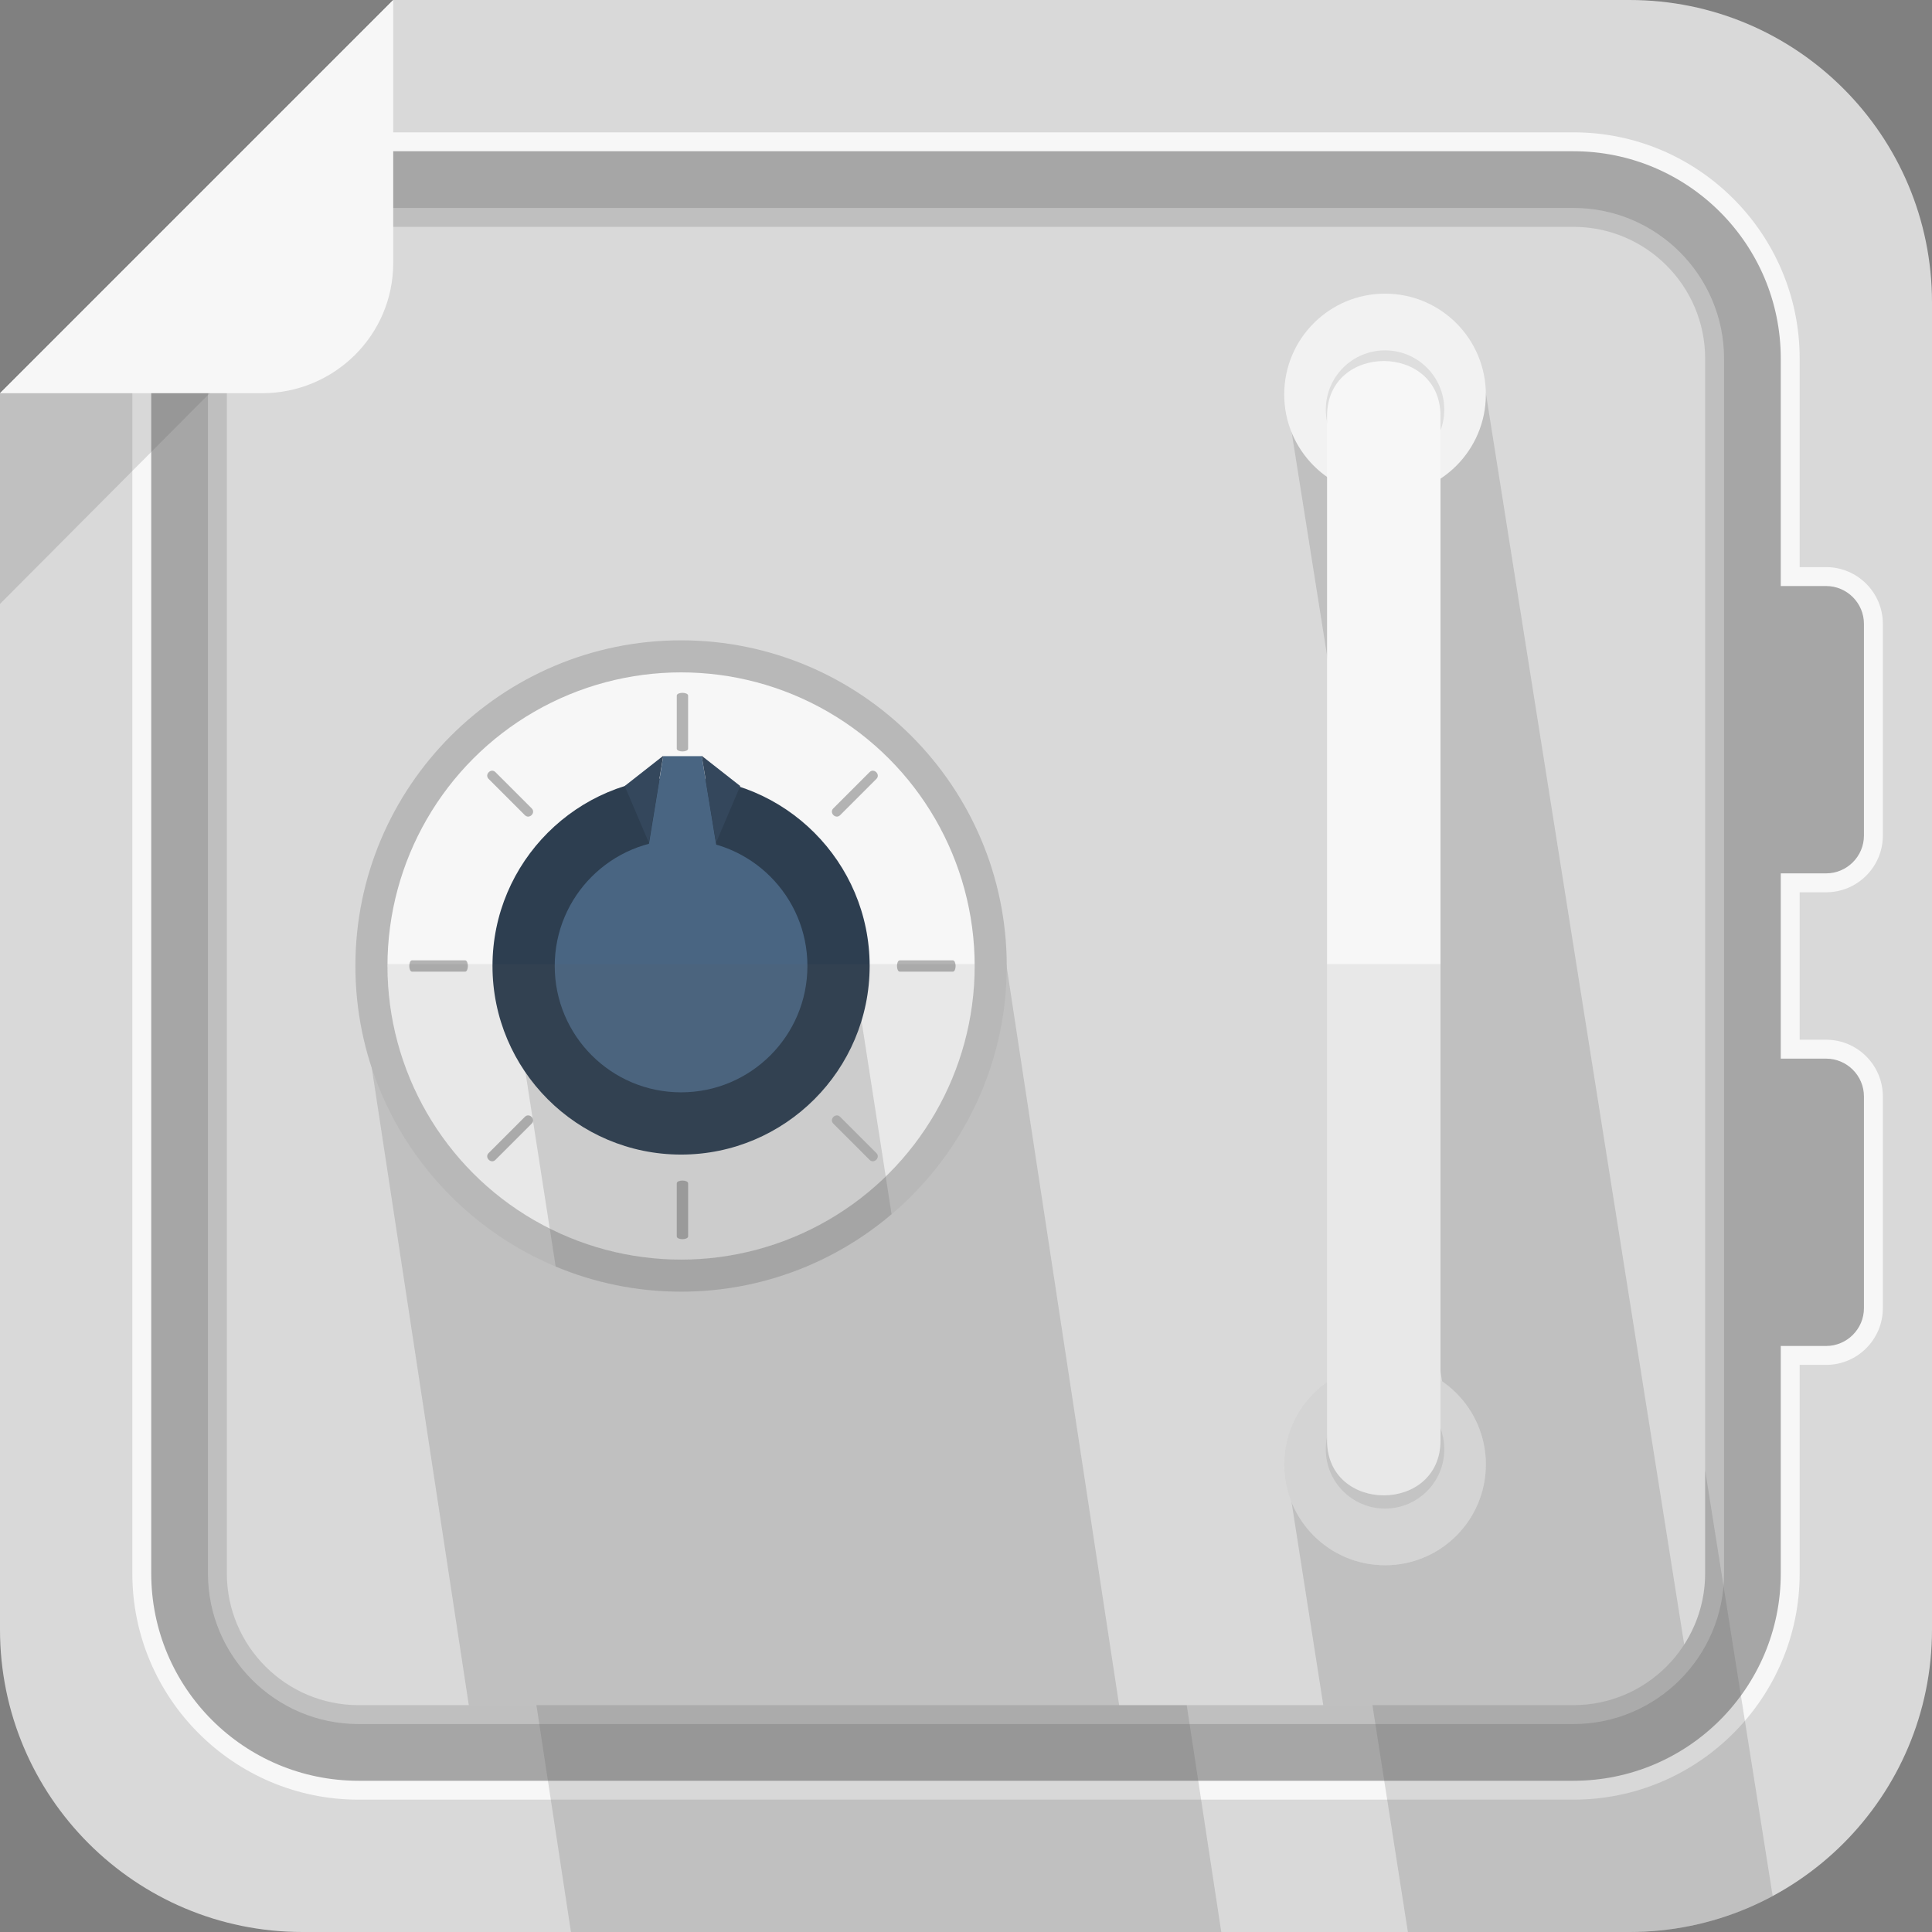 <?xml version="1.0" encoding="iso-8859-1"?>
<!-- Generator: Adobe Illustrator 19.0.0, SVG Export Plug-In . SVG Version: 6.00 Build 0)  -->
<svg version="1.1" id="Layer_1" xmlns="http://www.w3.org/2000/svg" xmlns:xlink="http://www.w3.org/1999/xlink" x="0px" y="0px"
	 viewBox="0 0 511 511" style="enable-background:new 0 0 511 511;" xml:space="preserve">
<rect x="0" y="0" width="511" height="511" fill="#808080" stroke="none"/>
<path style="fill:#D9D9D9;" d="M511,431c0,44.184-35.817,80-80,80H80c-44.183,0-80-35.816-80-80V104L104,0h327
	c44.183,0,80,35.817,80,80V431z"/>
<path style="fill:#F7F7F7;" d="M483,236c8.271,0,15-6.729,15-15v-56c0-8.271-6.729-15-15-15h-7V94.844
	C476,61.846,449.154,35,416.156,35H94.844C61.846,35,35,61.846,35,94.844v321.313C35,449.154,61.846,476,94.844,476h321.312
	C449.154,476,476,449.154,476,416.156V361h7c8.271,0,15-6.729,15-15v-56c0-8.271-6.729-15-15-15h-7v-39H483z"/>
<path style="fill:#A6A6A6;" d="M483,231c5.5,0,10-4.5,10-10v-56c0-5.5-4.5-10-10-10h-12V94.844C471,64.555,446.445,40,416.156,40
	H94.844C64.555,40,40,64.555,40,94.844v321.313C40,446.445,64.555,471,94.844,471h321.312c30.29,0,54.844-24.555,54.844-54.844V356
	h12c5.5,0,10-4.5,10-10v-56c0-5.5-4.5-10-10-10h-12v-49H483z"/>
<path style="fill:#BFBFBF;" d="M94.844,456C72.874,456,55,438.126,55,416.156V94.844C55,72.874,72.874,55,94.844,55h321.312
	C438.126,55,456,72.874,456,94.844v321.313c0,21.97-17.874,39.844-39.844,39.844L94.844,456L94.844,456z"/>
<path style="fill:#D9D9D9;" d="M94.844,451C75.631,451,60,435.369,60,416.156V94.844C60,75.631,75.631,60,94.844,60h321.312
	C435.369,60,451,75.631,451,94.844v321.313C451,435.369,435.369,451,416.156,451H94.844z"/>
<polygon style="opacity:0.2;fill:#5D5D5D;enable-background:new    ;" points="313.878,451 296,451 266,254 94,254 124,451 
	141.878,451 151.015,511 323.015,511 "/>
<path style="opacity:0.2;fill:#5D5D5D;enable-background:new    ;" d="M468.051,496.396L451,388.818v27.338
	c0,6.928-2.041,13.385-5.541,18.816L393,104h-53l44.856,283H340l10,64h13l9.375,60H431c13.697,0,26.586-3.448,37.857-9.515
	L468.051,496.396z"/>
<path style="fill:#F7F7F7;" d="M0,104h69.334C88.4,104,104,88.666,104,69.6V0L0,104z"/>
<polygon style="opacity:0.2;fill:#5D5D5D;enable-background:new    ;" points="0,159.733 0,104 55.467,104 "/>
<path style="fill:#B8B8B8;" d="M180.139,341.639c-47.497,0-86.139-38.643-86.139-86.141c0-47.496,38.642-86.137,86.139-86.137
	s86.138,38.641,86.138,86.137C266.277,302.996,227.635,341.639,180.139,341.639z"/>
<circle style="fill:#F7F7F7;" cx="180.138" cy="255.498" r="77.656"/>
<path style="fill:#B3B3B3;" d="M179,184c0,0,0,9,0,14c0,1,3,1,3,0c0-5,0-9,0-14C182,183,179,183,179,184C179,184,179,183,179,184z"
	/>
<path style="fill:#B3B3B3;" d="M179,313c0,0,0,9,0,14c0,1,3,1,3,0c0-5,0-9,0-14C182,312,179,312,179,313C179,313,179,312,179,313z"
	/>
<path style="opacity:0.2;fill:#5D5D5D;enable-background:new    ;" d="M235.816,321.149L226,258h-91l11.967,76.987
	c10.216,4.279,21.421,6.651,33.172,6.651C201.354,341.639,220.789,333.914,235.816,321.149z"/>
<path style="fill:#B3B3B3;" d="M252,254c0,0-9,0-14,0c-1,0-1,3,0,3c5,0,9,0,14,0C253,257,253,254,252,254C252,254,253,254,252,254z"
	/>
<path style="fill:#B3B3B3;" d="M123,254c0,0-9,0-14,0c-1,0-1,3,0,3c5,0,9,0,14,0C124,257,124,254,123,254C123,254,124,254,123,254z"
	/>
<path style="fill:#B3B3B3;" d="M229.999,204.22c-3.199,3.198-6.398,6.397-9.597,9.596c-1.162,1.161,0.638,2.96,1.799,1.799
	c3.199-3.198,6.398-6.397,9.597-9.596C232.959,204.857,231.16,203.059,229.999,204.22L229.999,204.22z"/>
<path style="fill:#B3B3B3;" d="M138.833,295.386c-3.199,3.198-6.397,6.396-9.597,9.594c-1.161,1.161,0.638,2.96,1.8,1.799
	c3.198-3.198,6.397-6.396,9.596-9.594C141.793,296.023,139.994,294.225,138.833,295.386L138.833,295.386z"/>
<path style="fill:#B3B3B3;" d="M231.798,304.979c-3.198-3.198-6.397-6.396-9.596-9.594c-1.162-1.161-2.961,0.638-1.8,1.799
	c3.199,3.198,6.397,6.396,9.597,9.594C231.16,307.939,232.959,306.141,231.798,304.979L231.798,304.979z"/>
<path style="fill:#B3B3B3;" d="M140.633,213.815c-3.199-3.198-6.398-6.397-9.597-9.596c-1.162-1.161-2.961,0.638-1.8,1.799
	c3.199,3.198,6.398,6.397,9.597,9.596C139.995,216.775,141.794,214.977,140.633,213.815L140.633,213.815z"/>
<circle style="fill:#F2F2F2;" cx="366.333" cy="104.334" r="26.667"/>
<circle style="fill:#DEDEDE;" cx="366.333" cy="108.334" r="15.667"/>
<circle style="fill:#F2F2F2;" cx="366.333" cy="387.334" r="26.667"/>
<circle style="fill:#DEDEDE;" cx="366.333" cy="383.334" r="15.667"/>
<circle style="opacity:0.2;fill:#5D5D5D;enable-background:new    ;" cx="366.333" cy="387.334" r="26.667"/>
<path style="fill:#F7F7F7;" d="M351,110c0,44.002,0,88.003,0,132.005c0,46.253,0,92.505,0,138.757c0,0.08,0,0.159,0,0.238
	c0,19.346,30,19.346,30,0c0-44.002,0-88.003,0-132.005c0-46.253,0-92.505,0-138.757c0-0.08,0-0.159,0-0.238
	C381,90.654,351,90.654,351,110L351,110z"/>
<path style="fill:#2D3E50;" d="M180.139,305.377c-27.503,0-49.878-22.375-49.878-49.879c0-27.502,22.375-49.877,49.878-49.877
	c27.502,0,49.877,22.375,49.877,49.877C230.016,283.002,207.641,305.377,180.139,305.377z"/>
<circle style="fill:#496582;" cx="180.138" cy="255.498" r="33.417"/>
<polygon style="fill:#496582;" points="189.848,226 171.187,226 175.428,200 185.606,200 "/>
<polygon style="fill:#34475C;" points="171.603,222.852 165.231,207.896 175.428,199.896 "/>
<polygon style="fill:#34475C;" points="189.414,222.852 195.786,207.896 185.588,199.896 "/>
<path style="opacity:0.1;fill:#5D5D5D;enable-background:new    ;" d="M102.482,255.498c0,42.891,34.768,77.658,77.657,77.658
	c42.888,0,77.656-34.768,77.656-77.658c0-0.167-0.012-0.331-0.013-0.498H102.495C102.494,255.167,102.482,255.331,102.482,255.498z"
	/>
<path style="opacity:0.1;fill:#5D5D5D;enable-background:new    ;" d="M351,255c0,41.921,0,83.842,0,125.762c0,0.08,0,0.159,0,0.238
	c0,19.346,30,19.346,30,0c0-42,0-84,0-126H351z"/>
<g>
</g>
<g>
</g>
<g>
</g>
<g>
</g>
<g>
</g>
<g>
</g>
<g>
</g>
<g>
</g>
<g>
</g>
<g>
</g>
<g>
</g>
<g>
</g>
<g>
</g>
<g>
</g>
<g>
</g>
</svg>
